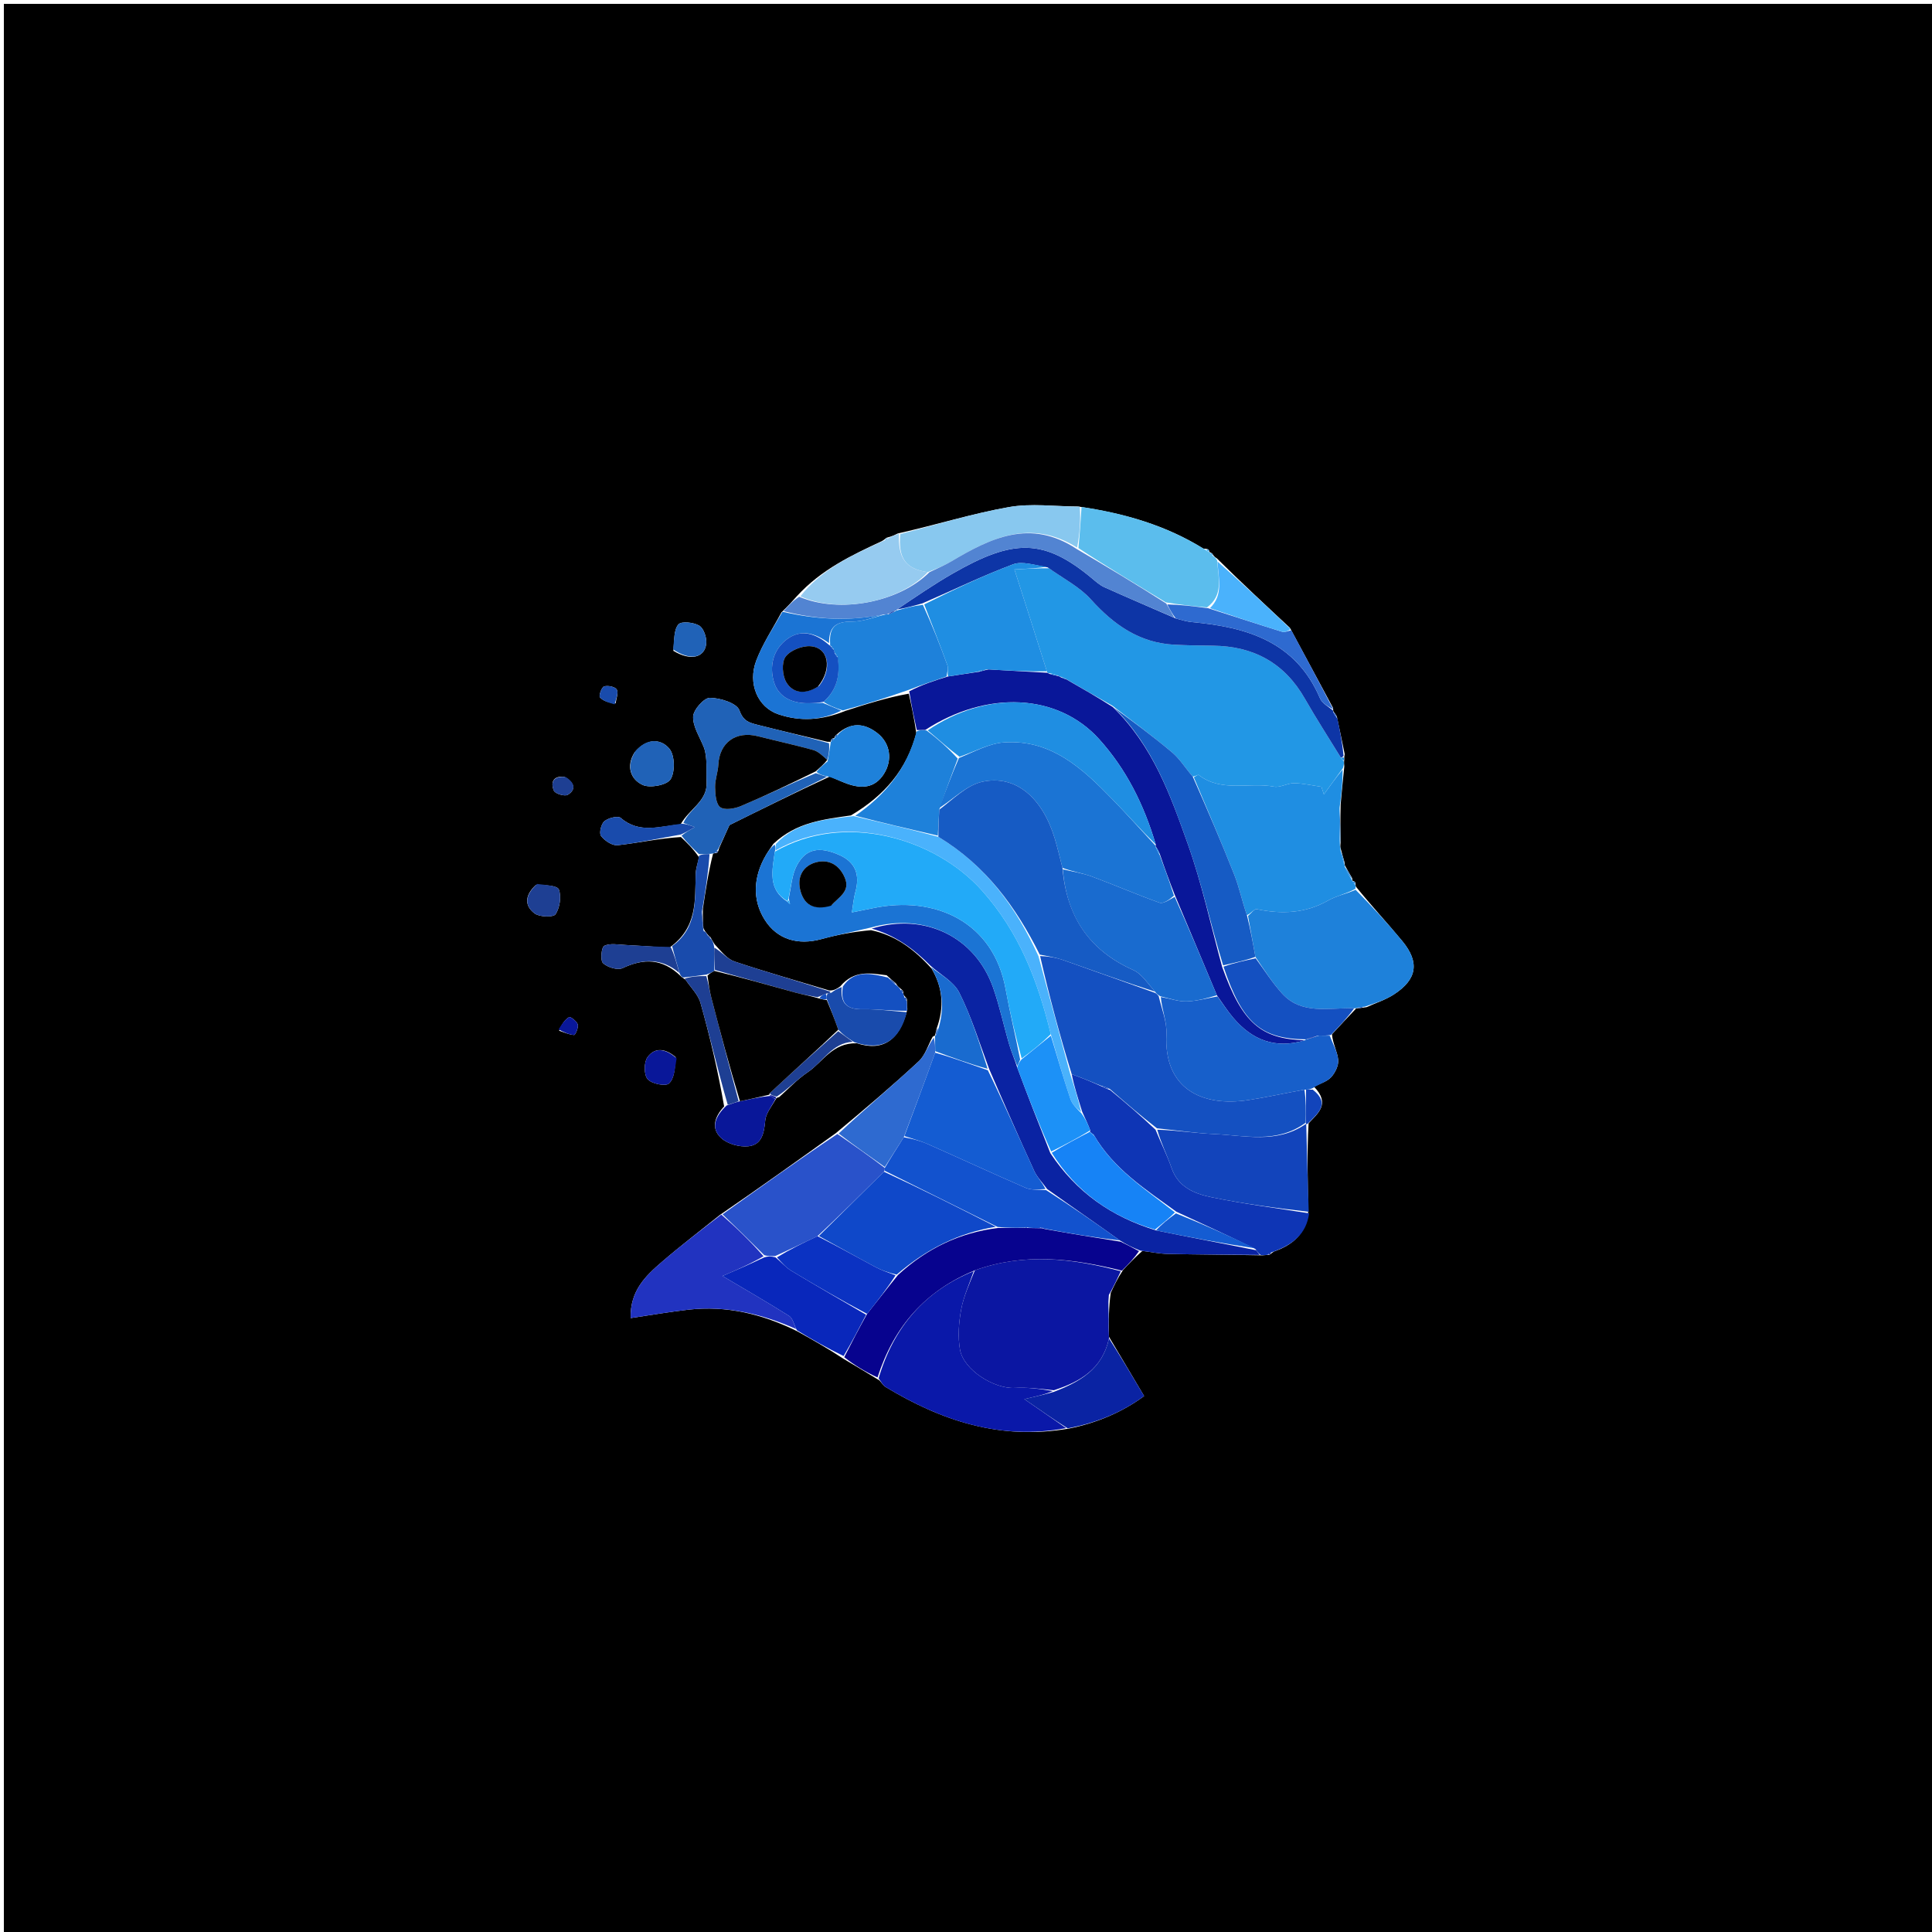 <svg version="1.1" id="Layer_1" xmlns="http://www.w3.org/2000/svg" xmlns:xlink="http://www.w3.org/1999/xlink" x="0px" y="0px"
	 width="100%" viewBox="0 0 500 500" enable-background="new 0 0 500 500" xml:space="preserve">
<path fill="#000000" opacity="1" stroke="none" 
	d="
M329,501 
	C219.333,501 110.167,501 1,501 
	C1,334.333 1,167.667 1,1 
	C167.667,1 334.333,1 501,1 
	C501,167.667 501,334.333 501,501 
	C443.833,501 386.667,501 329,501 
M215.46,191.116 
	C215.15,191.305 214.986,191.581 214.974,191.972 
	C214.974,191.972 214.942,191.968 214.139,191.977 
	C208.136,190.528 202.122,189.12 196.135,187.607 
	C194.058,187.083 192.384,186.725 191.358,183.833 
	C190.7,181.979 186.386,180.608 183.706,180.6 
	C182.174,180.595 179.418,183.732 179.381,185.5 
	C179.324,188.156 181.17,190.851 182.207,193.53 
	C183.136,196.217 182.713,199.339 182.868,202.432 
	C183.113,207.341 178.467,209.254 176.128,213.356 
	C170.882,213.778 165.52,215.9 160.644,211.674 
	C159.936,211.061 157.425,211.682 156.415,212.528 
	C155.569,213.236 155.006,215.634 155.549,216.347 
	C156.486,217.577 158.469,218.898 159.852,218.743 
	C165.244,218.139 170.573,216.969 176.219,216.621 
	C177.78,218.098 179.341,219.576 180.91,221.884 
	C180.608,223.321 180.084,224.752 180.044,226.196 
	C179.851,233.039 180.523,240.124 173.217,245.27 
	C169.445,245.029 165.675,244.747 161.901,244.562 
	C160.029,244.47 157.906,244.048 156.378,244.779 
	C155.644,245.13 155.319,248.561 156.065,249.265 
	C157.21,250.346 159.853,251.151 161.138,250.544 
	C166.559,247.986 171.399,248.01 176.154,252.593 
	C176.368,252.868 176.649,252.991 177.421,253.552 
	C178.744,255.541 180.669,257.361 181.286,259.55 
	C183.751,268.304 185.81,277.172 187.407,286.343 
	C185.002,288.912 183.872,292.033 186.675,294.56 
	C188.34,296.062 191.383,296.892 193.665,296.656 
	C197.173,296.294 197.755,293.217 198.044,289.98 
	C198.213,288.082 199.735,286.304 200.864,284.308 
	C200.864,284.308 200.973,284.055 201.656,283.915 
	C204.088,281.762 206.326,279.32 208.998,277.523 
	C212.934,274.875 215.374,269.846 221.74,269.993 
	C228.355,272.157 232.836,269.373 234.823,261.215 
	C234.771,260.472 234.719,259.729 234.708,258.539 
	C234.563,258.247 234.328,258.078 233.881,257.504 
	C233.821,257.333 233.761,257.163 233.727,256.551 
	C233.581,256.253 233.343,256.106 232.806,255.629 
	C232.535,255.421 232.264,255.213 231.816,254.44 
	C231.213,253.959 230.611,253.477 229.463,252.396 
	C225.343,251.908 221.11,250.918 217.453,255.277 
	C216.677,255.827 215.901,256.377 214.644,256.346 
	C206.456,253.879 198.222,251.551 190.115,248.844 
	C188.212,248.209 186.736,246.295 184.955,244.391 
	C184.645,243.922 184.335,243.453 183.848,242.507 
	C183.578,242.312 183.308,242.117 182.856,241.491 
	C182.671,241.221 182.421,241.044 182.032,240.14 
	C181.947,238.771 181.861,237.402 181.903,235.183 
	C182.606,230.47 183.31,225.757 184.542,220.915 
	C184.715,220.858 184.887,220.801 185.473,220.767 
	C185.771,220.62 185.874,220.387 186.148,219.393 
	C187.048,217.388 187.948,215.383 188.778,213.536 
	C197.161,209.381 205.592,205.203 214.791,200.952 
	C216.263,201.577 217.71,202.274 219.212,202.813 
	C222.928,204.148 226.355,204.02 228.726,200.33 
	C231.035,196.737 230.45,192.349 227.033,189.708 
	C223.743,187.165 220.206,186.734 216.478,190.144 
	C216.183,190.331 216.031,190.599 215.952,190.945 
	C215.952,190.945 215.947,191.013 215.46,191.116 
M313.123,142.911 
	C313.123,142.911 312.953,142.898 312.898,142.451 
	C312.722,142.111 312.467,142.035 311.432,141.983 
	C301.752,135.964 291.078,132.857 278.992,131.078 
	C273.005,131.069 266.868,130.216 261.064,131.243 
	C251.592,132.918 242.337,135.819 232.323,138.069 
	C231.536,138.459 230.748,138.849 229.477,139.156 
	C229.164,139.333 228.999,139.602 228.239,140.036 
	C220.43,143.696 212.604,147.332 206.221,154.3 
	C205.076,155.587 203.931,156.875 202.239,158.477 
	C200.033,162.617 197.387,166.589 195.727,170.938 
	C193.452,176.895 196.1,183.041 201.416,184.845 
	C206.979,186.733 212.611,186.491 218.805,183.964 
	C224.175,182.238 229.546,180.513 235.197,179.523 
	C235.884,182.66 236.571,185.796 237.144,189.736 
	C234.726,199.017 229.041,205.808 220.216,211.031 
	C213.248,212.062 206.145,212.724 200.145,218.394 
	C199.516,219.338 198.842,220.254 198.267,221.23 
	C195.008,226.757 194.585,232.762 197.896,238.02 
	C201.116,243.134 206.498,244.706 212.612,243.034 
	C216.685,241.921 220.844,241.119 225.418,240.728 
	C231.611,242.018 236.474,245.532 241.087,250.659 
	C243.944,255.458 244.47,260.545 242.409,266.175 
	C242.258,266.775 242.107,267.375 241.994,267.996 
	C241.994,267.996 241.971,267.958 241.369,268.314 
	C240.193,270.459 239.464,273.082 237.764,274.663 
	C230.993,280.957 223.92,286.926 216.316,293.259 
	C206.54,300.263 196.764,307.267 186.349,314.396 
	C181.343,318.423 176.23,322.326 171.363,326.515 
	C167.153,330.139 163.034,333.983 163.211,341.117 
	C168.5,340.337 173.309,339.494 178.152,338.943 
	C187.936,337.83 197.172,340.01 206.388,344.563 
	C210.26,346.733 214.132,348.903 218.313,351.667 
	C221.222,353.392 224.131,355.116 227.603,357.25 
	C228.143,357.834 228.582,358.582 229.236,358.976 
	C243.624,367.656 258.829,372.797 276.694,369.704 
	C284.02,368.237 290.673,365.319 296.098,361.297 
	C292.908,355.925 289.964,350.967 287.02,345.987 
	C287.02,345.987 286.999,345.977 286.959,345.066 
	C286.942,341.718 286.926,338.37 287.452,334.604 
	C288.322,332.733 289.193,330.862 290.631,328.701 
	C292.087,327.139 293.543,325.578 295.646,323.738 
	C297.858,324.009 300.066,324.472 302.282,324.518 
	C310.186,324.681 318.093,324.702 326.69,324.882 
	C327.152,324.838 327.614,324.794 328.513,324.755 
	C328.79,324.604 328.954,324.374 329.706,323.895 
	C334.474,322.198 338.089,319.44 338.605,313.201 
	C338.42,305.815 338.236,298.428 338.659,290.713 
	C341.061,288.121 344.384,285.68 340.055,281.23 
	C341.561,280.444 343.39,279.96 344.479,278.788 
	C345.538,277.649 346.462,275.745 346.323,274.284 
	C346.119,272.15 344.912,270.113 344.712,267.672 
	C346.781,265.434 348.849,263.197 350.981,260.98 
	C350.981,260.98 350.975,260.913 351.645,260.935 
	C352.085,260.871 352.524,260.807 353.677,260.65 
	C356.033,259.577 358.561,258.769 360.711,257.378 
	C366.757,253.466 367.461,249.055 362.903,243.534 
	C359.081,238.905 354.991,234.497 350.905,229.46 
	C350.849,229.288 350.792,229.116 350.813,228.488 
	C350.654,228.182 350.403,228.029 350.06,227.95 
	C350.06,227.95 349.982,227.945 349.942,227.283 
	C349.311,226.192 348.68,225.101 348.054,223.956 
	C348.054,223.956 348.001,223.95 347.982,223.224 
	C347.671,222.154 347.36,221.084 346.936,219.473 
	C346.884,219.296 346.833,219.119 346.939,218.059 
	C346.898,215.057 346.856,212.056 346.956,208.215 
	C347.227,205.145 347.497,202.075 347.906,198.332 
	C347.857,197.88 347.808,197.428 347.891,196.494 
	C347.891,196.494 347.838,195.997 348.008,195.178 
	C347.382,192.125 346.755,189.071 345.967,185.408 
	C345.656,184.911 345.346,184.414 345.022,183.984 
	C345.022,183.984 345.09,183.987 344.987,183.206 
	C341.389,176.505 337.791,169.804 333.829,162.478 
	C327.569,156.65 321.309,150.823 314.885,144.471 
	C314.578,144.291 314.271,144.111 313.866,143.492 
	C313.702,143.198 313.453,143.062 313.123,142.911 
M164.201,194.755 
	C161.996,198.297 163.173,201.678 166.315,203.138 
	C168.226,204.027 172.617,203.183 173.552,201.671 
	C174.754,199.725 174.648,195.464 173.23,193.759 
	C171.094,191.189 167.392,190.902 164.201,194.755 
M174.872,273.6 
	C172.415,271.471 169.562,270.845 167.57,273.607 
	C166.624,274.92 166.621,278.138 167.602,279.28 
	C168.635,280.482 172.238,281.211 173.133,280.399 
	C174.56,279.104 174.675,276.364 174.872,273.6 
M138.709,229.002 
	C136.11,231.38 135.396,234.189 138.384,236.415 
	C139.647,237.356 143.253,237.429 143.783,236.605 
	C144.875,234.906 145.317,232.081 144.639,230.226 
	C144.247,229.151 141.157,229.061 138.709,229.002 
M174.271,168.432 
	C178.576,171.064 182.379,170.324 182.773,166.553 
	C182.933,165.025 182.129,162.625 180.974,161.924 
	C179.531,161.049 176.346,160.711 175.58,161.591 
	C174.365,162.988 174.532,165.587 174.271,168.432 
M144.698,266.751 
	C145.99,267.166 147.271,267.775 148.583,267.852 
	C148.885,267.87 149.756,265.93 149.526,265.133 
	C149.285,264.301 147.598,263.042 147.299,263.223 
	C146.175,263.902 145.359,265.091 144.698,266.751 
M159.326,182.032 
	C159.472,180.805 160.115,179.281 159.613,178.444 
	C159.178,177.721 157.303,177.339 156.331,177.648 
	C155.69,177.851 154.919,180.076 155.262,180.466 
	C156.119,181.438 157.578,181.879 159.326,182.032 
M146.051,201.047 
	C143.138,200.731 142.445,202.491 143.348,204.635 
	C143.674,205.409 146.131,206.158 146.904,205.705 
	C149.028,204.459 148.905,202.642 146.051,201.047 
z"/>
<path fill="#2297E5" opacity="1" stroke="none" 
	d="
M347.76,196.976 
	C347.808,197.428 347.857,197.88 347.538,198.802 
	C345.652,201.378 344.135,203.485 342.618,205.591 
	C342.405,204.933 342.193,204.275 341.98,203.617 
	C339.625,203.283 337.273,202.725 334.914,202.691 
	C333.179,202.665 331.329,203.886 329.714,203.58 
	C323.251,202.355 316.147,205.156 310.21,200.551 
	C310.046,200.424 309.384,200.938 308.669,200.962 
	C306.734,198.746 305.343,196.411 303.379,194.758 
	C298.456,190.613 293.274,186.778 287.904,182.651 
	C283.724,180.261 279.836,178.039 275.752,175.653 
	C275.239,175.366 274.922,175.241 274.445,175.129 
	C274.285,175.14 273.996,175.001 273.736,174.793 
	C272.829,174.442 272.182,174.299 271.395,174.191 
	C271.255,174.227 270.995,174.103 270.932,173.729 
	C268.171,164.944 265.472,156.532 262.531,147.364 
	C266.33,147.162 268.766,147.032 271.506,147.073 
	C275.343,149.827 279.43,151.913 282.298,155.096 
	C288.226,161.678 294.874,166.387 303.959,166.854 
	C307.275,167.025 310.6,167.068 313.921,167.106 
	C324.413,167.225 332.41,171.554 337.692,180.801 
	C340.652,185.984 343.903,191.002 347.121,196.259 
	C347.37,196.638 347.55,196.822 347.76,196.976 
z"/>
<path fill="#0B16A2" opacity="1" stroke="none" 
	d="
M290.064,328.992 
	C289.193,330.862 288.322,332.733 286.973,335.145 
	C286.663,339.117 286.831,342.547 286.999,345.977 
	C286.999,345.977 287.02,345.987 287.008,346.378 
	C285.281,354.298 279.56,357.592 272.744,359.798 
	C269.206,359.436 265.913,358.999 262.655,359.186 
	C257.266,359.494 249.364,354.534 248.441,349.251 
	C247.859,345.915 248.132,342.289 248.744,338.925 
	C249.364,335.523 250.876,332.284 252.295,328.755 
	C265.138,324.147 277.611,325.69 290.064,328.992 
z"/>
<path fill="#091799" opacity="1" stroke="none" 
	d="
M270.995,174.103 
	C270.995,174.103 271.255,174.227 271.654,174.413 
	C272.7,174.732 273.348,174.867 273.996,175.001 
	C273.996,175.001 274.285,175.14 274.623,175.327 
	C275.289,175.614 275.619,175.715 275.948,175.816 
	C279.836,178.039 283.724,180.261 287.993,182.978 
	C298.416,193.112 302.935,205.883 307.412,218.455 
	C311.059,228.696 313.333,239.425 316.305,250.281 
	C321.511,264.787 326.317,268.865 337.697,269.231 
	C329.962,271.567 324.033,269.092 319.213,263.459 
	C317.712,261.704 316.455,259.741 314.922,257.565 
	C311.22,248.753 307.684,240.249 303.962,231.439 
	C302.572,227.879 301.368,224.625 300.154,221.008 
	C299.775,220.075 299.406,219.505 299.056,218.962 
	C299.074,218.989 299.118,218.94 299.11,218.556 
	C296.048,208.198 291.425,198.996 284.426,191.26 
	C273.706,179.41 255.368,178.606 239.437,188.923 
	C238.502,188.93 237.88,188.931 237.258,188.932 
	C236.571,185.796 235.884,182.66 235.306,178.906 
	C238.601,177.212 241.786,176.136 245.381,175.059 
	C248.209,174.65 250.626,174.241 253.365,173.856 
	C254.282,173.647 254.877,173.414 255.895,173.24 
	C261.21,173.567 266.102,173.835 270.995,174.103 
z"/>
<path fill="#1F8EE2" opacity="1" stroke="none" 
	d="
M308.954,201.153 
	C309.384,200.938 310.046,200.424 310.21,200.551 
	C316.147,205.156 323.251,202.355 329.714,203.58 
	C331.329,203.886 333.179,202.665 334.914,202.691 
	C337.273,202.725 339.625,203.283 341.98,203.617 
	C342.193,204.275 342.405,204.933 342.618,205.591 
	C344.135,203.485 345.652,201.378 347.469,199.138 
	C347.497,202.075 347.227,205.145 346.695,208.971 
	C346.55,212.799 346.665,215.871 346.781,218.943 
	C346.833,219.119 346.884,219.296 346.924,220.052 
	C347.274,221.738 347.638,222.844 348.001,223.95 
	C348.001,223.95 348.054,223.956 348.039,224.34 
	C348.676,225.798 349.329,226.872 349.982,227.945 
	C349.982,227.945 350.06,227.95 350.135,228.166 
	C350.347,228.605 350.522,228.793 350.736,228.943 
	C350.792,229.116 350.849,229.288 350.779,230.012 
	C348.34,231.367 345.842,231.842 343.751,233.033 
	C337.834,236.405 331.691,236.639 325.234,235.293 
	C324.632,235.167 323.74,236.426 322.7,236.845 
	C321.435,233.21 320.728,229.662 319.419,226.353 
	C316.073,217.896 312.46,209.546 308.954,201.153 
z"/>
<path fill="#1E81DA" opacity="1" stroke="none" 
	d="
M322.983,237.042 
	C323.74,236.426 324.632,235.167 325.234,235.293 
	C331.691,236.639 337.834,236.405 343.751,233.033 
	C345.842,231.842 348.34,231.367 350.836,230.278 
	C354.991,234.497 359.081,238.905 362.903,243.534 
	C367.461,249.055 366.757,253.466 360.711,257.378 
	C358.561,258.769 356.033,259.577 353.142,260.542 
	C352.063,260.593 351.519,260.753 350.975,260.913 
	C350.975,260.913 350.981,260.98 350.49,260.946 
	C343.674,260.786 336.841,262.68 331.778,257.09 
	C329.248,254.298 327.22,251.051 324.899,247.636 
	C324.217,243.855 323.6,240.448 322.983,237.042 
z"/>
<path fill="#0A23A3" opacity="1" stroke="none" 
	d="
M325.999,324.776 
	C318.093,324.702 310.186,324.681 302.282,324.518 
	C300.066,324.472 297.858,324.009 295.094,323.658 
	C293.033,322.834 291.524,322.09 289.83,321.028 
	C283.49,316.479 277.337,312.248 270.998,307.725 
	C269.745,305.982 268.393,304.661 267.659,303.057 
	C263.7,294.411 259.895,285.694 255.977,276.624 
	C253.428,269.765 251.365,263.068 248.26,256.895 
	C246.826,254.044 243.358,252.217 240.812,249.926 
	C236.474,245.532 231.611,242.018 225.589,240.324 
	C239.372,236.078 252.413,242.519 257.015,255.606 
	C258.714,260.437 259.77,265.491 261.216,270.415 
	C261.762,272.278 262.579,274.061 263.256,276.273 
	C266.058,283.82 268.878,290.975 271.833,298.448 
	C278.56,308.545 287.632,314.892 299.178,318.429 
	C307.97,320.228 316.475,321.807 325.102,323.565 
	C325.482,324.087 325.741,324.432 325.999,324.776 
z"/>
<path fill="#0A18A9" opacity="1" stroke="none" 
	d="
M251.997,328.974 
	C250.876,332.284 249.364,335.523 248.744,338.925 
	C248.132,342.289 247.859,345.915 248.441,349.251 
	C249.364,354.534 257.266,359.494 262.655,359.186 
	C265.913,358.999 269.206,359.436 272.442,360.013 
	C270.456,360.873 268.512,361.312 265.084,362.086 
	C269.476,365.128 272.701,367.361 275.925,369.594 
	C258.829,372.797 243.624,367.656 229.236,358.976 
	C228.582,358.582 228.143,357.834 227.386,356.693 
	C231.334,343.324 239.404,334.082 251.997,328.974 
z"/>
<path fill="#175FCA" opacity="1" stroke="none" 
	d="
M315.087,257.873 
	C316.455,259.741 317.712,261.704 319.213,263.459 
	C324.033,269.092 329.962,271.567 337.675,269.234 
	C337.979,268.99 337.962,269.032 338.288,268.982 
	C339.415,268.625 340.215,268.318 341.405,268.014 
	C342.574,268.024 343.353,268.029 344.132,268.034 
	C344.912,270.113 346.119,272.15 346.323,274.284 
	C346.462,275.745 345.538,277.649 344.479,278.788 
	C343.39,279.96 341.561,280.444 339.724,281.612 
	C338.93,281.998 338.468,282.002 337.586,282.005 
	C332.458,282.913 327.776,283.981 323.04,284.702 
	C311.071,286.522 301.145,281.775 301.87,267.67 
	C302.034,264.485 300.67,261.221 300.413,258.02 
	C302.904,258.451 305.004,259.226 307.079,259.164 
	C309.759,259.084 312.418,258.334 315.087,257.873 
z"/>
<path fill="#07038E" opacity="1" stroke="none" 
	d="
M252.295,328.755 
	C239.404,334.082 231.334,343.324 227.105,356.488 
	C224.131,355.116 221.222,353.392 218.478,351.244 
	C220.478,347.298 222.313,343.775 224.406,340.031 
	C227.161,336.576 229.657,333.341 232.434,329.927 
	C239.877,323.134 248.231,319.022 258.379,317.783 
	C260.911,317.783 262.998,317.743 265.295,317.751 
	C265.505,317.799 265.935,317.766 266.323,317.807 
	C267.489,317.839 268.267,317.83 269.274,317.859 
	C269.503,317.897 269.965,317.866 270.329,318.057 
	C277.134,319.28 283.575,320.313 290.016,321.345 
	C291.524,322.09 293.033,322.834 294.771,323.797 
	C293.543,325.578 292.087,327.139 290.347,328.846 
	C277.611,325.69 265.138,324.147 252.295,328.755 
z"/>
<path fill="#0E35B5" opacity="1" stroke="none" 
	d="
M326.344,324.829 
	C325.741,324.432 325.482,324.087 324.901,323.242 
	C317.952,319.776 311.327,316.811 304.444,313.593 
	C296.392,307.749 288.234,302.552 283.077,293.719 
	C282.642,293.305 282.34,293.133 282.079,292.956 
	C282.12,292.952 282.115,292.871 282.156,292.532 
	C281.518,290.824 280.84,289.453 280.066,287.718 
	C278.976,284.235 277.98,281.116 277.357,278.003 
	C280.153,279.01 282.576,280.012 285.205,281.211 
	C285.937,281.609 286.464,281.81 287.313,282.107 
	C291.419,285.473 295.202,288.743 299.055,292.372 
	C300.501,295.916 302.076,299.033 303.207,302.304 
	C304.921,307.259 309.157,308.937 313.45,309.827 
	C321.828,311.565 330.341,312.653 338.798,314.01 
	C338.089,319.44 334.474,322.198 329.178,324.059 
	C328.425,324.361 328.234,324.537 328.076,324.75 
	C327.614,324.794 327.152,324.838 326.344,324.829 
z"/>
<path fill="#2952CA" opacity="1" stroke="none" 
	d="
M186.988,314.27 
	C196.764,307.267 206.54,300.263 216.718,293.474 
	C221.077,296.466 225.033,299.243 228.992,302.267 
	C228.994,302.515 228.997,303.011 228.757,303.236 
	C222.986,308.935 217.454,314.408 211.566,319.925 
	C207.802,321.671 204.395,323.372 200.611,325.065 
	C199.478,325.083 198.722,325.111 197.803,324.842 
	C194.088,321.121 190.538,317.696 186.988,314.27 
z"/>
<path fill="#1B74D4" opacity="1" stroke="none" 
	d="
M263.273,275.88 
	C262.579,274.061 261.762,272.278 261.216,270.415 
	C259.77,265.491 258.714,260.437 257.015,255.606 
	C252.413,242.519 239.372,236.078 225.362,240.049 
	C220.844,241.119 216.685,241.921 212.612,243.034 
	C206.498,244.706 201.116,243.134 197.896,238.02 
	C194.585,232.762 195.008,226.757 198.267,221.23 
	C198.842,220.254 199.516,219.338 200.477,218.578 
	C200.775,219.206 200.741,219.651 200.517,220.424 
	C199.85,225.352 198.662,230.147 203.821,233.385 
	C204.079,233.697 204.275,233.837 204.47,233.977 
	C204.363,233.613 204.255,233.25 204.133,232.478 
	C204.774,229.376 204.939,226.427 206.188,224.045 
	C208.52,219.595 212.019,218.953 217.273,221.296 
	C221.332,223.107 222.648,226.329 221.351,230.927 
	C220.929,232.421 220.817,234.001 220.466,236.131 
	C222.803,235.662 224.396,235.353 225.985,235.022 
	C241.879,231.706 257.075,238.457 260.25,255.96 
	C261.344,261.986 262.781,267.949 264.013,274.205 
	C263.734,274.94 263.504,275.41 263.273,275.88 
M215.337,234.131 
	C217.097,232.118 220.146,230.711 218.637,227.157 
	C217.208,223.788 214.433,222.265 211.112,223.18 
	C207.982,224.042 206.304,226.708 207.047,230.108 
	C207.95,234.24 210.705,235.681 215.337,234.131 
z"/>
<path fill="#1244BB" opacity="1" stroke="none" 
	d="
M338.701,313.605 
	C330.341,312.653 321.828,311.565 313.45,309.827 
	C309.157,308.937 304.921,307.259 303.207,302.304 
	C302.076,299.033 300.501,295.916 299.493,292.368 
	C304.637,292.518 309.401,293.276 314.19,293.491 
	C322.187,293.848 330.448,296.053 337.902,290.915 
	C337.952,290.958 338.052,291.042 338.052,291.042 
	C338.236,298.428 338.42,305.815 338.701,313.605 
z"/>
<path fill="#5BBDED" opacity="1" stroke="none" 
	d="
M279.905,131.209 
	C291.078,132.857 301.752,135.964 311.892,142.245 
	C312.526,142.679 312.726,142.809 312.953,142.898 
	C312.953,142.898 313.123,142.911 313.24,143.155 
	C313.537,143.602 313.739,143.779 313.964,143.931 
	C314.271,144.111 314.578,144.291 315.003,145.054 
	C315.305,149.685 316.701,153.976 312.355,157.208 
	C308.614,156.857 305.304,156.494 301.726,155.894 
	C293.956,151.168 286.454,146.679 279.093,141.84 
	C279.458,138.063 279.681,134.636 279.905,131.209 
z"/>
<path fill="#0D35A6" opacity="1" stroke="none" 
	d="
M347.023,196.093 
	C343.903,191.002 340.652,185.984 337.692,180.801 
	C332.41,171.554 324.413,167.225 313.921,167.106 
	C310.6,167.068 307.275,167.025 303.959,166.854 
	C294.874,166.387 288.226,161.678 282.298,155.096 
	C279.43,151.913 275.343,149.827 271.146,146.842 
	C267.688,146.254 264.551,145.156 262.163,146.052 
	C254.308,149.001 246.725,152.673 238.687,156.164 
	C236.223,156.847 234.11,157.434 232.154,157.719 
	C237.087,154.392 241.758,151.183 246.659,148.376 
	C262.18,139.487 270.077,139.224 282.6,149.675 
	C283.619,150.525 284.653,151.454 285.842,151.988 
	C291.842,154.681 297.895,157.256 304.298,160.064 
	C305.957,160.511 307.238,160.885 308.542,161.004 
	C322.729,162.305 335.383,166.07 341.632,180.759 
	C342.196,182.086 343.91,182.923 345.09,183.987 
	C345.09,183.987 345.022,183.984 344.987,184.204 
	C345.344,184.955 345.736,185.486 346.128,186.018 
	C346.755,189.071 347.382,192.125 347.718,195.6 
	C347.428,196.021 347.023,196.093 347.023,196.093 
z"/>
<path fill="#2133C0" opacity="1" stroke="none" 
	d="
M186.668,314.333 
	C190.538,317.696 194.088,321.121 197.607,325.118 
	C193.864,327.277 190.153,328.865 186.972,330.226 
	C192.6,333.564 198.483,336.942 204.216,340.559 
	C205.169,341.161 205.467,342.8 206.068,343.96 
	C197.172,340.01 187.936,337.83 178.152,338.943 
	C173.309,339.494 168.5,340.337 163.211,341.117 
	C163.034,333.983 167.153,330.139 171.363,326.515 
	C176.23,322.326 181.343,318.423 186.668,314.333 
z"/>
<path fill="#1E81DA" opacity="1" stroke="none" 
	d="
M231.996,158.02 
	C234.11,157.434 236.223,156.847 238.836,156.517 
	C241.31,161.922 243.338,167.05 245.207,172.236 
	C245.498,173.044 245.068,174.112 244.971,175.06 
	C241.786,176.136 238.601,177.212 235.166,178.538 
	C229.546,180.513 224.175,182.238 218.107,183.859 
	C215.916,183.134 214.422,182.515 213.139,181.625 
	C216.856,178.346 217.37,174.407 216.738,169.925 
	C216.462,169.436 216.243,169.205 215.922,168.806 
	C215.864,168.596 215.799,168.164 215.714,167.96 
	C215.472,167.502 215.269,167.292 214.962,167.129 
	C214.902,167.133 214.8,167.07 214.837,166.639 
	C214.512,162.07 216.497,160.847 220.483,160.867 
	C223.354,160.881 226.231,159.689 229.213,159.018 
	C229.321,159.001 229.54,159.014 229.9,158.996 
	C230.848,158.643 231.437,158.308 232.031,157.993 
	C232.035,158.013 231.996,158.02 231.996,158.02 
z"/>
<path fill="#2062B7" opacity="1" stroke="none" 
	d="
M180.902,221.054 
	C179.341,219.576 177.78,218.098 176.382,216.27 
	C177.419,215.423 178.291,214.926 179.822,214.055 
	C178.297,213.503 177.578,213.242 176.859,212.981 
	C178.467,209.254 183.113,207.341 182.868,202.432 
	C182.713,199.339 183.136,196.217 182.207,193.53 
	C181.17,190.851 179.324,188.156 179.381,185.5 
	C179.418,183.732 182.174,180.595 183.706,180.6 
	C186.386,180.608 190.7,181.979 191.358,183.833 
	C192.384,186.725 194.058,187.083 196.135,187.607 
	C202.122,189.12 208.136,190.528 214.552,192.351 
	C214.703,194.163 214.442,195.601 214.094,196.66 
	C212.832,195.535 211.75,194.458 210.467,194.102 
	C205.74,192.79 200.937,191.756 196.18,190.544 
	C190.455,189.086 186.207,192.152 185.909,197.884 
	C185.808,199.843 185.025,201.786 185.066,203.726 
	C185.104,205.53 185.269,208.061 186.398,208.904 
	C187.51,209.734 190.098,209.305 191.701,208.629 
	C198.19,205.893 204.549,202.849 211.136,200.084 
	C212.22,200.508 213.122,200.766 214.024,201.024 
	C205.592,205.203 197.161,209.381 188.778,213.536 
	C187.948,215.383 187.048,217.388 185.824,219.818 
	C185.317,220.38 185.171,220.546 185.059,220.744 
	C184.887,220.801 184.715,220.858 183.89,220.969 
	C182.459,221.033 181.68,221.044 180.902,221.054 
z"/>
<path fill="#88C8EF" opacity="1" stroke="none" 
	d="
M279.448,131.144 
	C279.681,134.636 279.458,138.063 278.757,141.709 
	C266.656,134.154 256.397,139.237 246.207,145.28 
	C244.399,146.353 242.432,147.155 240.098,148.069 
	C234.323,147.241 232.419,144.427 232.991,138.202 
	C242.337,135.819 251.592,132.918 261.064,131.243 
	C266.868,130.216 273.005,131.069 279.448,131.144 
z"/>
<path fill="#5284D2" opacity="1" stroke="none" 
	d="
M240.538,148.082 
	C242.432,147.155 244.399,146.353 246.207,145.28 
	C256.397,139.237 266.656,134.154 278.615,142.058 
	C286.454,146.679 293.956,151.168 301.82,156.183 
	C302.765,157.764 303.348,158.818 303.93,159.872 
	C297.895,157.256 291.842,154.681 285.842,151.988 
	C284.653,151.454 283.619,150.525 282.6,149.675 
	C270.077,139.224 262.18,139.487 246.659,148.376 
	C241.758,151.183 237.087,154.392 232.154,157.719 
	C231.996,158.02 232.035,158.013 231.684,158.015 
	C230.735,158.35 230.137,158.682 229.54,159.014 
	C229.54,159.014 229.321,159.001 228.774,159.003 
	C219.678,160.828 211.205,160.324 202.787,158.163 
	C203.931,156.875 205.076,155.587 206.831,154.438 
	C217.305,158.893 232.773,155.857 240.538,148.082 
z"/>
<path fill="#0927BB" opacity="1" stroke="none" 
	d="
M206.228,344.261 
	C205.467,342.8 205.169,341.161 204.216,340.559 
	C198.483,336.942 192.6,333.564 186.972,330.226 
	C190.153,328.865 193.864,327.277 197.771,325.414 
	C198.722,325.111 199.478,325.083 200.692,325.394 
	C202.341,326.782 203.405,328.043 204.742,328.848 
	C211.17,332.717 217.672,336.463 224.148,340.252 
	C222.313,343.775 220.478,347.298 218.324,350.947 
	C214.132,348.903 210.26,346.733 206.228,344.261 
z"/>
<path fill="#4AB2FC" opacity="1" stroke="none" 
	d="
M200.707,220.096 
	C200.741,219.651 200.775,219.206 200.782,218.431 
	C206.145,212.724 213.248,212.062 220.929,211.207 
	C228.663,213.01 235.685,214.637 242.853,216.571 
	C255.052,223.958 262.887,234.624 268.744,247.432 
	C271.554,257.873 274.269,267.935 276.985,277.997 
	C277.98,281.116 278.976,284.235 279.8,287.795 
	C278.738,286.97 277.494,285.823 277.022,284.417 
	C275.2,279 273.625,273.499 271.945,267.636 
	C268.565,253.784 263.805,241.36 254.186,230.541 
	C242.072,216.917 218.539,209.928 200.707,220.096 
z"/>
<path fill="#1E81DA" opacity="1" stroke="none" 
	d="
M242.707,216.264 
	C235.685,214.637 228.663,213.01 221.346,211.112 
	C229.041,205.808 234.726,199.017 237.201,189.334 
	C237.88,188.931 238.502,188.93 239.779,189.03 
	C242.96,191.426 245.487,193.721 247.859,196.331 
	C246.169,200.795 244.634,204.943 243.083,209.532 
	C242.948,212.069 242.827,214.167 242.707,216.264 
z"/>
<path fill="#96CBF0" opacity="1" stroke="none" 
	d="
M240.098,148.069 
	C232.773,155.857 217.305,158.893 207.132,154.331 
	C212.604,147.332 220.43,143.696 228.796,139.911 
	C229.588,139.639 229.79,139.457 229.961,139.239 
	C230.748,138.849 231.536,138.459 232.657,138.136 
	C232.419,144.427 234.323,147.241 240.098,148.069 
z"/>
<path fill="#1450C1" opacity="1" stroke="none" 
	d="
M344.422,267.853 
	C343.353,268.029 342.574,268.024 341.074,268.045 
	C339.556,268.391 338.759,268.711 337.962,269.032 
	C337.962,269.032 337.979,268.99 338.001,268.987 
	C326.317,268.865 321.511,264.787 316.634,250.167 
	C319.571,249.144 322.268,248.577 324.965,248.01 
	C327.22,251.051 329.248,254.298 331.778,257.09 
	C336.841,262.68 343.674,260.786 350.458,260.936 
	C348.849,263.197 346.781,265.434 344.422,267.853 
z"/>
<path fill="#0A23A3" opacity="1" stroke="none" 
	d="
M276.309,369.649 
	C272.701,367.361 269.476,365.128 265.084,362.086 
	C268.512,361.312 270.456,360.873 272.702,360.219 
	C279.56,357.592 285.281,354.298 287.009,346.389 
	C289.964,350.967 292.908,355.925 296.098,361.297 
	C290.673,365.319 284.02,368.237 276.309,369.649 
z"/>
<path fill="#2E6AD0" opacity="1" stroke="none" 
	d="
M228.99,302.019 
	C225.033,299.243 221.077,296.466 217.04,293.352 
	C223.92,286.926 230.993,280.957 237.764,274.663 
	C239.464,273.082 240.193,270.459 241.681,268.545 
	C242.01,269.868 242.026,270.959 242.007,272.441 
	C239.333,279.893 236.694,286.956 233.893,294.321 
	C232.151,297.09 230.571,299.554 228.99,302.019 
z"/>
<path fill="#1B74D4" opacity="1" stroke="none" 
	d="
M202.513,158.32 
	C211.205,160.324 219.678,160.828 228.666,159.02 
	C226.231,159.689 223.354,160.881 220.483,160.867 
	C216.497,160.847 214.512,162.07 214.549,166.449 
	C211.04,163.853 207.339,162.764 203.773,165.354 
	C200.073,168.041 199.032,172.417 200.32,176.57 
	C201.571,180.603 205.251,182.096 209.44,181.989 
	C210.603,181.959 211.766,181.927 212.929,181.896 
	C214.422,182.515 215.916,183.134 217.731,183.902 
	C212.611,186.491 206.979,186.733 201.416,184.845 
	C196.1,183.041 193.452,176.895 195.727,170.938 
	C197.387,166.589 200.033,162.617 202.513,158.32 
z"/>
<path fill="#1E81DA" opacity="1" stroke="none" 
	d="
M214.18,197.038 
	C214.442,195.601 214.703,194.163 214.953,192.347 
	C214.942,191.968 214.974,191.972 215.18,191.856 
	C215.643,191.552 215.83,191.31 215.947,191.013 
	C215.947,191.013 215.952,190.945 216.191,190.846 
	C216.683,190.557 216.851,190.31 216.936,190.005 
	C220.206,186.734 223.743,187.165 227.033,189.708 
	C230.45,192.349 231.035,196.737 228.726,200.33 
	C226.355,204.02 222.928,204.148 219.212,202.813 
	C217.71,202.274 216.263,201.577 214.407,200.988 
	C213.122,200.766 212.22,200.508 211.316,199.781 
	C212.27,198.554 213.225,197.796 214.18,197.038 
z"/>
<path fill="#2E6AD0" opacity="1" stroke="none" 
	d="
M304.298,160.064 
	C303.348,158.818 302.765,157.764 302.088,156.42 
	C305.304,156.494 308.614,156.857 312.686,157.41 
	C319.579,159.586 325.699,161.608 331.856,163.512 
	C332.528,163.72 333.408,163.256 334.192,163.103 
	C337.791,169.804 341.389,176.505 345.039,183.597 
	C343.91,182.923 342.196,182.086 341.632,180.759 
	C335.383,166.07 322.729,162.305 308.542,161.004 
	C307.238,160.885 305.957,160.511 304.298,160.064 
z"/>
<path fill="#196BCF" opacity="1" stroke="none" 
	d="
M242.042,272.05 
	C242.026,270.959 242.01,269.868 241.982,268.367 
	C241.971,267.958 241.994,267.996 242.214,267.94 
	C242.612,267.217 242.79,266.55 242.968,265.883 
	C244.47,260.545 243.944,255.458 240.95,250.292 
	C243.358,252.217 246.826,254.044 248.26,256.895 
	C251.365,263.068 253.428,269.765 255.593,276.604 
	C250.86,275.324 246.451,273.687 242.042,272.05 
z"/>
<path fill="#194BAC" opacity="1" stroke="none" 
	d="
M180.906,221.469 
	C181.68,221.044 182.459,221.033 183.625,221.033 
	C183.31,225.757 182.606,230.47 181.666,235.897 
	C181.654,238.061 181.879,239.511 182.104,240.961 
	C182.421,241.044 182.671,241.221 183.066,241.922 
	C183.476,242.622 183.725,242.833 184.025,242.984 
	C184.335,243.453 184.645,243.922 184.801,244.949 
	C184.775,247.347 184.902,249.187 184.875,251.265 
	C184.195,251.7 183.669,251.896 182.828,252.21 
	C180.673,252.54 178.835,252.751 176.996,252.963 
	C176.649,252.991 176.368,252.868 175.922,252.024 
	C175.105,249.257 174.521,247.06 173.936,244.863 
	C180.523,240.124 179.851,233.039 180.044,226.196 
	C180.084,224.752 180.608,223.321 180.906,221.469 
z"/>
<path fill="#4AB2FC" opacity="1" stroke="none" 
	d="
M334.01,162.79 
	C333.408,163.256 332.528,163.72 331.856,163.512 
	C325.699,161.608 319.579,159.586 313.116,157.397 
	C316.701,153.976 315.305,149.685 315.085,145.316 
	C321.309,150.823 327.569,156.65 334.01,162.79 
z"/>
<path fill="#194BAC" opacity="1" stroke="none" 
	d="
M234.684,261.949 
	C232.836,269.373 228.355,272.157 221.083,269.715 
	C219.261,268.581 218.094,267.726 216.952,266.484 
	C215.974,263.669 214.972,261.239 213.968,258.527 
	C213.952,257.871 213.939,257.497 214.225,257.075 
	C214.725,256.993 214.925,256.961 215.125,256.928 
	C215.901,256.377 216.677,255.827 217.841,255.45 
	C217.456,259.715 219.16,261.267 223.284,261.187 
	C227.078,261.114 230.884,261.67 234.684,261.949 
z"/>
<path fill="#091799" opacity="1" stroke="none" 
	d="
M200.649,284.472 
	C199.735,286.304 198.213,288.082 198.044,289.98 
	C197.755,293.217 197.173,296.294 193.665,296.656 
	C191.383,296.892 188.34,296.062 186.675,294.56 
	C183.872,292.033 185.002,288.912 188.038,286.113 
	C189.497,285.584 190.323,285.283 191.503,285.004 
	C194.231,284.451 196.607,283.879 199.395,283.604 
	C200.088,284.092 200.368,284.282 200.649,284.472 
z"/>
<path fill="#1450C1" opacity="1" stroke="none" 
	d="
M234.754,261.582 
	C230.884,261.67 227.078,261.114 223.284,261.187 
	C219.16,261.267 217.456,259.715 218.126,255.307 
	C221.11,250.918 225.343,251.908 229.813,252.991 
	C230.773,254.058 231.383,254.531 231.993,255.004 
	C232.264,255.213 232.535,255.421 232.983,256.044 
	C233.298,256.68 233.478,256.858 233.701,256.992 
	C233.761,257.163 233.821,257.333 234.01,257.954 
	C234.267,258.642 234.443,258.836 234.667,258.986 
	C234.719,259.729 234.771,260.472 234.754,261.582 
z"/>
<path fill="#2062B7" opacity="1" stroke="none" 
	d="
M164.416,194.429 
	C167.392,190.902 171.094,191.189 173.23,193.759 
	C174.648,195.464 174.754,199.725 173.552,201.671 
	C172.617,203.183 168.226,204.027 166.315,203.138 
	C163.173,201.678 161.996,198.297 164.416,194.429 
z"/>
<path fill="#1E3F93" opacity="1" stroke="none" 
	d="
M191.15,284.983 
	C190.323,285.283 189.497,285.584 188.345,285.941 
	C185.81,277.172 183.751,268.304 181.286,259.55 
	C180.669,257.361 178.744,255.541 177.208,253.257 
	C178.835,252.751 180.673,252.54 182.786,252.609 
	C183.397,254.661 183.634,256.459 184.087,258.2 
	C186.411,267.136 188.79,276.057 191.15,284.983 
z"/>
<path fill="#194BAC" opacity="1" stroke="none" 
	d="
M176.493,213.168 
	C177.578,213.242 178.297,213.503 179.822,214.055 
	C178.291,214.926 177.419,215.423 176.235,215.965 
	C170.573,216.969 165.244,218.139 159.852,218.743 
	C158.469,218.898 156.486,217.577 155.549,216.347 
	C155.006,215.634 155.569,213.236 156.415,212.528 
	C157.425,211.682 159.936,211.061 160.644,211.674 
	C165.52,215.9 170.882,213.778 176.493,213.168 
z"/>
<path fill="#1E3F93" opacity="1" stroke="none" 
	d="
M173.577,245.066 
	C174.521,247.06 175.105,249.257 175.818,251.81 
	C171.399,248.01 166.559,247.986 161.138,250.544 
	C159.853,251.151 157.21,250.346 156.065,249.265 
	C155.319,248.561 155.644,245.13 156.378,244.779 
	C157.906,244.048 160.029,244.47 161.901,244.562 
	C165.675,244.747 169.445,245.029 173.577,245.066 
z"/>
<path fill="#1E3F93" opacity="1" stroke="none" 
	d="
M214.884,256.637 
	C214.925,256.961 214.725,256.993 213.943,257.11 
	C212.884,257.492 212.407,257.79 211.531,258.064 
	C209.367,257.657 207.578,257.358 205.84,256.877 
	C198.894,254.958 191.965,252.982 185.029,251.027 
	C184.902,249.187 184.775,247.347 184.855,245.238 
	C186.736,246.295 188.212,248.209 190.115,248.844 
	C198.222,251.551 206.456,253.879 214.884,256.637 
z"/>
<path fill="#091799" opacity="1" stroke="none" 
	d="
M175.109,273.917 
	C174.675,276.364 174.56,279.104 173.133,280.399 
	C172.238,281.211 168.635,280.482 167.602,279.28 
	C166.621,278.138 166.624,274.92 167.57,273.607 
	C169.562,270.845 172.415,271.471 175.109,273.917 
z"/>
<path fill="#1E3F93" opacity="1" stroke="none" 
	d="
M138.995,228.765 
	C141.157,229.061 144.247,229.151 144.639,230.226 
	C145.317,232.081 144.875,234.906 143.783,236.605 
	C143.253,237.429 139.647,237.356 138.384,236.415 
	C135.396,234.189 136.11,231.38 138.995,228.765 
z"/>
<path fill="#2062B7" opacity="1" stroke="none" 
	d="
M174.193,168.055 
	C174.532,165.587 174.365,162.988 175.58,161.591 
	C176.346,160.711 179.531,161.049 180.974,161.924 
	C182.129,162.625 182.933,165.025 182.773,166.553 
	C182.379,170.324 178.576,171.064 174.193,168.055 
z"/>
<path fill="#1E3F93" opacity="1" stroke="none" 
	d="
M216.928,266.87 
	C218.094,267.726 219.261,268.581 220.704,269.624 
	C215.374,269.846 212.934,274.875 208.998,277.523 
	C206.326,279.32 204.088,281.762 201.024,283.8 
	C199.954,283.553 199.515,283.421 199.227,282.906 
	C205.228,277.305 211.078,272.088 216.928,266.87 
z"/>
<path fill="#091799" opacity="1" stroke="none" 
	d="
M144.563,266.42 
	C145.359,265.091 146.175,263.902 147.299,263.223 
	C147.598,263.042 149.285,264.301 149.526,265.133 
	C149.756,265.93 148.885,267.87 148.583,267.852 
	C147.271,267.775 145.99,267.166 144.563,266.42 
z"/>
<path fill="#194BAC" opacity="1" stroke="none" 
	d="
M159.061,182.282 
	C157.578,181.879 156.119,181.438 155.262,180.466 
	C154.919,180.076 155.69,177.851 156.331,177.648 
	C157.303,177.339 159.178,177.721 159.613,178.444 
	C160.115,179.281 159.472,180.805 159.061,182.282 
z"/>
<path fill="#1244BB" opacity="1" stroke="none" 
	d="
M338.006,282.007 
	C338.468,282.002 338.93,281.998 339.739,281.992 
	C344.384,285.68 341.061,288.121 338.355,290.878 
	C338.052,291.042 337.952,290.958 337.952,290.597 
	C337.97,287.493 337.988,284.75 338.006,282.007 
z"/>
<path fill="#1E3F93" opacity="1" stroke="none" 
	d="
M146.427,201.104 
	C148.905,202.642 149.028,204.459 146.904,205.705 
	C146.131,206.158 143.674,205.409 143.348,204.635 
	C142.445,202.491 143.138,200.731 146.427,201.104 
z"/>
<path fill="#0A23A3" opacity="1" stroke="none" 
	d="
M286.979,345.521 
	C286.831,342.547 286.663,339.117 286.702,335.355 
	C286.926,338.37 286.942,341.718 286.979,345.521 
z"/>
<path fill="#1E81DA" opacity="1" stroke="none" 
	d="
M346.86,218.501 
	C346.665,215.871 346.55,212.799 346.624,209.391 
	C346.856,212.056 346.898,215.057 346.86,218.501 
z"/>
<path fill="#1E81DA" opacity="1" stroke="none" 
	d="
M349.962,227.614 
	C349.329,226.872 348.676,225.798 348.036,224.367 
	C348.68,225.101 349.311,226.192 349.962,227.614 
z"/>
<path fill="#1E81DA" opacity="1" stroke="none" 
	d="
M347.991,223.587 
	C347.638,222.844 347.274,221.738 346.98,220.323 
	C347.36,221.084 347.671,222.154 347.991,223.587 
z"/>
<path fill="#1E3F93" opacity="1" stroke="none" 
	d="
M182.068,240.55 
	C181.879,239.511 181.654,238.061 181.603,236.322 
	C181.861,237.402 181.947,238.771 182.068,240.55 
z"/>
<path fill="#2E6AD0" opacity="1" stroke="none" 
	d="
M242.688,266.029 
	C242.79,266.55 242.612,267.217 242.195,267.93 
	C242.107,267.375 242.258,266.775 242.688,266.029 
z"/>
<path fill="#194BAC" opacity="1" stroke="none" 
	d="
M231.904,254.722 
	C231.383,254.531 230.773,254.058 230.086,253.29 
	C230.611,253.477 231.213,253.959 231.904,254.722 
z"/>
<path fill="#2E6AD0" opacity="1" stroke="none" 
	d="
M346.047,185.713 
	C345.736,185.486 345.344,184.955 344.994,184.17 
	C345.346,184.414 345.656,184.911 346.047,185.713 
z"/>
<path fill="#1450C1" opacity="1" stroke="none" 
	d="
M351.31,260.924 
	C351.519,260.753 352.063,260.593 352.785,260.588 
	C352.524,260.807 352.085,260.871 351.31,260.924 
z"/>
<path fill="#1E3F93" opacity="1" stroke="none" 
	d="
M183.936,242.746 
	C183.725,242.833 183.476,242.622 183.157,242.137 
	C183.308,242.117 183.578,242.312 183.936,242.746 
z"/>
<path fill="#194BAC" opacity="1" stroke="none" 
	d="
M234.688,258.762 
	C234.443,258.836 234.267,258.642 234.072,258.218 
	C234.328,258.078 234.563,258.247 234.688,258.762 
z"/>
<path fill="#194BAC" opacity="1" stroke="none" 
	d="
M233.714,256.771 
	C233.478,256.858 233.298,256.68 233.086,256.284 
	C233.343,256.106 233.581,256.253 233.714,256.771 
z"/>
<path fill="#1E81DA" opacity="1" stroke="none" 
	d="
M350.774,228.716 
	C350.522,228.793 350.347,228.605 350.135,228.205 
	C350.403,228.029 350.654,228.182 350.774,228.716 
z"/>
<path fill="#0A23A3" opacity="1" stroke="none" 
	d="
M328.295,324.753 
	C328.234,324.537 328.425,324.361 328.829,324.143 
	C328.954,324.374 328.79,324.604 328.295,324.753 
z"/>
<path fill="#4AB2FC" opacity="1" stroke="none" 
	d="
M312.925,142.675 
	C312.726,142.809 312.526,142.679 312.243,142.366 
	C312.467,142.035 312.722,142.111 312.925,142.675 
z"/>
<path fill="#88C8EF" opacity="1" stroke="none" 
	d="
M229.719,139.198 
	C229.79,139.457 229.588,139.639 229.168,139.874 
	C228.999,139.602 229.164,139.333 229.719,139.198 
z"/>
<path fill="#194BAC" opacity="1" stroke="none" 
	d="
M185.266,220.756 
	C185.171,220.546 185.317,220.38 185.641,220.156 
	C185.874,220.387 185.771,220.62 185.266,220.756 
z"/>
<path fill="#2062B7" opacity="1" stroke="none" 
	d="
M216.707,190.074 
	C216.851,190.31 216.683,190.557 216.225,190.847 
	C216.031,190.599 216.183,190.331 216.707,190.074 
z"/>
<path fill="#2062B7" opacity="1" stroke="none" 
	d="
M215.703,191.065 
	C215.83,191.31 215.643,191.552 215.177,191.842 
	C214.986,191.581 215.15,191.305 215.703,191.065 
z"/>
<path fill="#1F8EE2" opacity="1" stroke="none" 
	d="
M347.121,196.259 
	C347.023,196.093 347.428,196.021 347.633,196.009 
	C347.838,195.997 347.891,196.494 347.825,196.735 
	C347.55,196.822 347.37,196.638 347.121,196.259 
z"/>
<path fill="#091799" opacity="1" stroke="none" 
	d="
M199.076,283.289 
	C199.515,283.421 199.954,283.553 200.683,283.87 
	C200.973,284.055 200.864,284.308 200.757,284.39 
	C200.368,284.282 200.088,284.092 199.432,283.617 
	C199.056,283.333 199.076,283.289 199.076,283.289 
z"/>
<path fill="#4AB2FC" opacity="1" stroke="none" 
	d="
M313.915,143.711 
	C313.739,143.779 313.537,143.602 313.238,143.24 
	C313.453,143.062 313.702,143.198 313.915,143.711 
z"/>
<path fill="#1F8EE2" opacity="1" stroke="none" 
	d="
M245.381,175.059 
	C245.068,174.112 245.498,173.044 245.207,172.236 
	C243.338,167.05 241.31,161.922 239.186,156.421 
	C246.725,152.673 254.308,149.001 262.163,146.052 
	C264.551,145.156 267.688,146.254 270.843,146.671 
	C268.766,147.032 266.33,147.162 262.531,147.364 
	C265.472,156.532 268.171,164.944 270.932,173.729 
	C266.102,173.835 261.21,173.567 255.566,173.232 
	C254.224,173.388 253.634,173.61 253.044,173.833 
	C250.626,174.241 248.209,174.65 245.381,175.059 
z"/>
<path fill="#165BC4" opacity="1" stroke="none" 
	d="
M324.899,247.636 
	C322.268,248.577 319.571,249.144 316.545,249.824 
	C313.333,239.425 311.059,228.696 307.412,218.455 
	C302.935,205.883 298.416,193.112 288.285,183.145 
	C293.274,186.778 298.456,190.613 303.379,194.758 
	C305.343,196.411 306.734,198.746 308.669,200.962 
	C312.46,209.546 316.073,217.896 319.419,226.353 
	C320.728,229.662 321.435,233.21 322.7,236.845 
	C323.6,240.448 324.217,243.855 324.899,247.636 
z"/>
<path fill="#1F8EE2" opacity="1" stroke="none" 
	d="
M273.736,174.793 
	C273.348,174.867 272.7,174.732 271.793,174.377 
	C272.182,174.299 272.829,174.442 273.736,174.793 
z"/>
<path fill="#1F8EE2" opacity="1" stroke="none" 
	d="
M275.752,175.653 
	C275.619,175.715 275.289,175.614 274.783,175.315 
	C274.922,175.241 275.239,175.366 275.752,175.653 
z"/>
<path fill="#1B74D4" opacity="1" stroke="none" 
	d="
M243.099,209.092 
	C244.634,204.943 246.169,200.795 248.172,196.169 
	C252.354,194.457 256.011,192.41 259.794,192.139 
	C271.995,191.267 280.13,198.875 287.878,206.844 
	C291.714,210.789 295.377,214.902 299.118,218.94 
	C299.118,218.94 299.074,218.989 299.116,219.294 
	C299.493,220.189 299.829,220.78 300.165,221.37 
	C301.368,224.625 302.572,227.879 303.819,231.791 
	C302.583,232.872 301.068,233.965 300.064,233.61 
	C294.175,231.527 288.44,229.009 282.576,226.846 
	C280.167,225.956 277.566,225.584 274.966,224.602 
	C274.247,221.812 273.69,219.374 272.966,216.985 
	C269.751,206.373 262.8,200.428 254.194,202.323 
	C250.193,203.205 246.779,206.753 243.099,209.092 
z"/>
<path fill="#196BCF" opacity="1" stroke="none" 
	d="
M275.052,224.977 
	C277.566,225.584 280.167,225.956 282.576,226.846 
	C288.44,229.009 294.175,231.527 300.064,233.61 
	C301.068,233.965 302.583,232.872 304.005,232.097 
	C307.684,240.249 311.22,248.753 314.922,257.565 
	C312.418,258.334 309.759,259.084 307.079,259.164 
	C305.004,259.226 302.904,258.451 300.272,257.829 
	C299.521,257.368 299.282,257.161 298.94,256.652 
	C297.027,254.521 295.497,252.034 293.296,251.052 
	C281.897,245.963 276.035,237.235 275.052,224.977 
z"/>
<path fill="#1F8EE2" opacity="1" stroke="none" 
	d="
M299.11,218.556 
	C295.377,214.902 291.714,210.789 287.878,206.844 
	C280.13,198.875 271.995,191.267 259.794,192.139 
	C256.011,192.41 252.354,194.457 248.326,195.853 
	C245.487,193.721 242.96,191.426 240.092,189.024 
	C255.368,178.606 273.706,179.41 284.426,191.26 
	C291.425,198.996 296.048,208.198 299.11,218.556 
z"/>
<path fill="#1E81DA" opacity="1" stroke="none" 
	d="
M253.365,173.856 
	C253.634,173.61 254.224,173.388 255.144,173.174 
	C254.877,173.414 254.282,173.647 253.365,173.856 
z"/>
<path fill="#1F8EE2" opacity="1" stroke="none" 
	d="
M300.154,221.008 
	C299.829,220.78 299.493,220.189 299.097,219.267 
	C299.406,219.505 299.775,220.075 300.154,221.008 
z"/>
<path fill="#145CD2" opacity="1" stroke="none" 
	d="
M242.007,272.441 
	C246.451,273.687 250.86,275.324 255.653,276.981 
	C259.895,285.694 263.7,294.411 267.659,303.057 
	C268.393,304.661 269.745,305.982 270.563,307.722 
	C268.677,307.83 266.875,308.033 265.432,307.408 
	C256.946,303.731 248.559,299.826 240.101,296.083 
	C238.161,295.224 236.074,294.698 234.054,294.018 
	C236.694,286.956 239.333,279.893 242.007,272.441 
z"/>
<path fill="#1252CE" opacity="1" stroke="none" 
	d="
M233.893,294.321 
	C236.074,294.698 238.161,295.224 240.101,296.083 
	C248.559,299.826 256.946,303.731 265.432,307.408 
	C266.875,308.033 268.677,307.83 270.748,308.013 
	C277.337,312.248 283.49,316.479 289.83,321.028 
	C283.575,320.313 277.134,319.28 270.229,317.971 
	C269.502,317.577 269.262,317.619 269.046,317.821 
	C268.267,317.83 267.489,317.839 266.229,317.735 
	C265.515,317.521 265.293,317.548 265.084,317.704 
	C262.998,317.743 260.911,317.783 258.17,317.531 
	C248.008,312.496 238.503,307.753 228.997,303.011 
	C228.997,303.011 228.994,302.515 228.992,302.267 
	C230.571,299.554 232.151,297.09 233.893,294.321 
z"/>
<path fill="#1683F6" opacity="1" stroke="none" 
	d="
M283.212,293.96 
	C288.234,302.552 296.392,307.749 304.073,313.769 
	C302.27,315.536 300.58,316.874 298.889,318.211 
	C287.632,314.892 278.56,308.545 272.184,298.339 
	C275.638,296.231 278.877,294.551 282.115,292.871 
	C282.115,292.871 282.12,292.952 282.239,293.162 
	C282.642,293.568 282.927,293.764 283.212,293.96 
z"/>
<path fill="#1C91F7" opacity="1" stroke="none" 
	d="
M282.156,292.532 
	C278.877,294.551 275.638,296.231 272.049,298.02 
	C268.878,290.975 266.058,283.82 263.256,276.273 
	C263.504,275.41 263.734,274.94 264.357,274.187 
	C267.152,271.946 269.555,269.988 271.958,268.029 
	C273.625,273.499 275.2,279 277.022,284.417 
	C277.494,285.823 278.738,286.97 279.895,288.159 
	C280.84,289.453 281.518,290.824 282.156,292.532 
z"/>
<path fill="#145CD2" opacity="1" stroke="none" 
	d="
M299.178,318.429 
	C300.58,316.874 302.27,315.536 304.331,314.022 
	C311.327,316.811 317.952,319.776 324.779,323.064 
	C316.475,321.807 307.97,320.228 299.178,318.429 
z"/>
<path fill="#1450C1" opacity="1" stroke="none" 
	d="
M299.013,256.99 
	C299.282,257.161 299.521,257.368 299.869,257.802 
	C300.67,261.221 302.034,264.485 301.87,267.67 
	C301.145,281.775 311.071,286.522 323.04,284.702 
	C327.776,283.981 332.458,282.913 337.586,282.005 
	C337.988,284.75 337.97,287.493 337.903,290.554 
	C330.448,296.053 322.187,293.848 314.19,293.491 
	C309.401,293.276 304.637,292.518 299.424,292.009 
	C295.202,288.743 291.419,285.473 287.257,281.854 
	C286.252,281.341 285.625,281.177 284.998,281.014 
	C282.576,280.012 280.153,279.01 277.358,278.003 
	C274.269,267.935 271.554,257.873 269.178,247.422 
	C271.383,247.497 273.298,247.819 275.104,248.451 
	C283.091,251.249 291.046,254.135 299.013,256.99 
z"/>
<path fill="#091799" opacity="1" stroke="none" 
	d="
M338.288,268.982 
	C338.759,268.711 339.556,268.391 340.684,268.04 
	C340.215,268.318 339.415,268.625 338.288,268.982 
z"/>
<path fill="#0F48C9" opacity="1" stroke="none" 
	d="
M228.757,303.236 
	C238.503,307.753 248.008,312.496 257.724,317.491 
	C248.231,319.022 239.877,323.134 232.049,329.878 
	C229.751,329.305 228.058,328.716 226.497,327.88 
	C221.612,325.264 216.777,322.555 211.923,319.882 
	C217.454,314.408 222.986,308.935 228.757,303.236 
z"/>
<path fill="#0B32C2" opacity="1" stroke="none" 
	d="
M211.566,319.925 
	C216.777,322.555 221.612,325.264 226.497,327.88 
	C228.058,328.716 229.751,329.305 231.769,330.057 
	C229.657,333.341 227.161,336.576 224.406,340.031 
	C217.672,336.463 211.17,332.717 204.742,328.848 
	C203.405,328.043 202.341,326.782 201.07,325.403 
	C204.395,323.372 207.802,321.671 211.566,319.925 
z"/>
<path fill="#0F48C9" opacity="1" stroke="none" 
	d="
M265.295,317.751 
	C265.293,317.548 265.515,317.521 265.842,317.694 
	C265.935,317.766 265.505,317.799 265.295,317.751 
z"/>
<path fill="#0F48C9" opacity="1" stroke="none" 
	d="
M269.274,317.859 
	C269.262,317.619 269.502,317.577 269.865,317.78 
	C269.965,317.866 269.503,317.897 269.274,317.859 
z"/>
<path fill="#1244BB" opacity="1" stroke="none" 
	d="
M285.205,281.211 
	C285.625,281.177 286.252,281.341 286.935,281.758 
	C286.464,281.81 285.937,281.609 285.205,281.211 
z"/>
<path fill="#1C91F7" opacity="1" stroke="none" 
	d="
M283.077,293.719 
	C282.927,293.764 282.642,293.568 282.198,293.166 
	C282.34,293.133 282.642,293.305 283.077,293.719 
z"/>
<path fill="#22AAF8" opacity="1" stroke="none" 
	d="
M271.945,267.636 
	C269.555,269.988 267.152,271.946 264.405,273.923 
	C262.781,267.949 261.344,261.986 260.25,255.96 
	C257.075,238.457 241.879,231.706 225.985,235.022 
	C224.396,235.353 222.803,235.662 220.466,236.131 
	C220.817,234.001 220.929,232.421 221.351,230.927 
	C222.648,226.329 221.332,223.107 217.273,221.296 
	C212.019,218.953 208.52,219.595 206.188,224.045 
	C204.939,226.427 204.774,229.376 204.036,232.559 
	C203.953,233.049 203.759,233.212 203.759,233.212 
	C198.662,230.147 199.85,225.352 200.517,220.424 
	C218.539,209.928 242.072,216.917 254.186,230.541 
	C263.805,241.36 268.565,253.784 271.945,267.636 
z"/>
<path fill="#000000" opacity="1" stroke="none" 
	d="
M215.057,234.403 
	C210.705,235.681 207.95,234.24 207.047,230.108 
	C206.304,226.708 207.982,224.042 211.112,223.18 
	C214.433,222.265 217.208,223.788 218.637,227.157 
	C220.146,230.711 217.097,232.118 215.057,234.403 
z"/>
<path fill="#22AAF8" opacity="1" stroke="none" 
	d="
M204.05,232.967 
	C204.255,233.25 204.363,233.613 204.47,233.977 
	C204.275,233.837 204.079,233.697 203.821,233.385 
	C203.759,233.212 203.953,233.049 204.05,232.967 
z"/>
<path fill="#1450C1" opacity="1" stroke="none" 
	d="
M213.139,181.625 
	C211.766,181.927 210.603,181.959 209.44,181.989 
	C205.251,182.096 201.571,180.603 200.32,176.57 
	C199.032,172.417 200.073,168.041 203.773,165.354 
	C207.339,162.764 211.04,163.853 214.513,166.88 
	C214.8,167.07 214.902,167.133 215.046,167.332 
	C215.347,167.787 215.55,167.997 215.799,168.164 
	C215.799,168.164 215.864,168.596 216.026,169.022 
	C216.358,169.724 216.575,169.955 216.84,170.143 
	C217.37,174.407 216.856,178.346 213.139,181.625 
M211.995,177.5 
	C215.475,173.037 214.435,167.586 209.759,167.238 
	C207.594,167.077 204.471,168.32 203.278,169.993 
	C202.223,171.472 202.468,174.904 203.522,176.629 
	C205.228,179.424 208.328,179.796 211.995,177.5 
z"/>
<path fill="#0D35A6" opacity="1" stroke="none" 
	d="
M229.9,158.996 
	C230.137,158.682 230.735,158.35 231.679,157.995 
	C231.437,158.308 230.848,158.643 229.9,158.996 
z"/>
<path fill="#1B74D4" opacity="1" stroke="none" 
	d="
M215.714,167.96 
	C215.55,167.997 215.347,167.787 215.106,167.329 
	C215.269,167.292 215.472,167.502 215.714,167.96 
z"/>
<path fill="#1B74D4" opacity="1" stroke="none" 
	d="
M216.738,169.925 
	C216.575,169.955 216.358,169.724 216.084,169.232 
	C216.243,169.205 216.462,169.436 216.738,169.925 
z"/>
<path fill="#000000" opacity="1" stroke="none" 
	d="
M214.094,196.66 
	C213.225,197.796 212.27,198.554 211.135,199.615 
	C204.549,202.849 198.19,205.893 191.701,208.629 
	C190.098,209.305 187.51,209.734 186.398,208.904 
	C185.269,208.061 185.104,205.53 185.066,203.726 
	C185.025,201.786 185.808,199.843 185.909,197.884 
	C186.207,192.152 190.455,189.086 196.18,190.544 
	C200.937,191.756 205.74,192.79 210.467,194.102 
	C211.75,194.458 212.832,195.535 214.094,196.66 
z"/>
<path fill="#165BC4" opacity="1" stroke="none" 
	d="
M298.94,256.652 
	C291.046,254.135 283.091,251.249 275.104,248.451 
	C273.298,247.819 271.383,247.497 269.083,247.043 
	C262.887,234.624 255.052,223.958 242.853,216.571 
	C242.827,214.167 242.948,212.069 243.083,209.532 
	C246.779,206.753 250.193,203.205 254.194,202.323 
	C262.8,200.428 269.751,206.373 272.966,216.985 
	C273.69,219.374 274.247,221.812 274.966,224.602 
	C276.035,237.235 281.897,245.963 293.296,251.052 
	C295.497,252.034 297.027,254.521 298.94,256.652 
z"/>
<path fill="#000000" opacity="1" stroke="none" 
	d="
M199.227,282.906 
	C199.076,283.289 199.056,283.333 199.019,283.32 
	C196.607,283.879 194.231,284.451 191.503,285.004 
	C188.79,276.057 186.411,267.136 184.087,258.2 
	C183.634,256.459 183.397,254.661 183.102,252.491 
	C183.669,251.896 184.195,251.7 184.875,251.265 
	C191.965,252.982 198.894,254.958 205.84,256.877 
	C207.578,257.358 209.367,257.657 211.691,258.317 
	C212.824,258.665 213.397,258.737 213.971,258.809 
	C214.972,261.239 215.974,263.669 216.952,266.484 
	C211.078,272.088 205.228,277.305 199.227,282.906 
z"/>
<path fill="#1450C1" opacity="1" stroke="none" 
	d="
M213.968,258.527 
	C213.397,258.737 212.824,258.665 212.09,258.341 
	C212.407,257.79 212.884,257.492 213.643,257.159 
	C213.939,257.497 213.952,257.871 213.968,258.527 
z"/>
<path fill="#000000" opacity="1" stroke="none" 
	d="
M211.662,177.72 
	C208.328,179.796 205.228,179.424 203.522,176.629 
	C202.468,174.904 202.223,171.472 203.278,169.993 
	C204.471,168.32 207.594,167.077 209.759,167.238 
	C214.435,167.586 215.475,173.037 211.662,177.72 
z"/>
</svg>